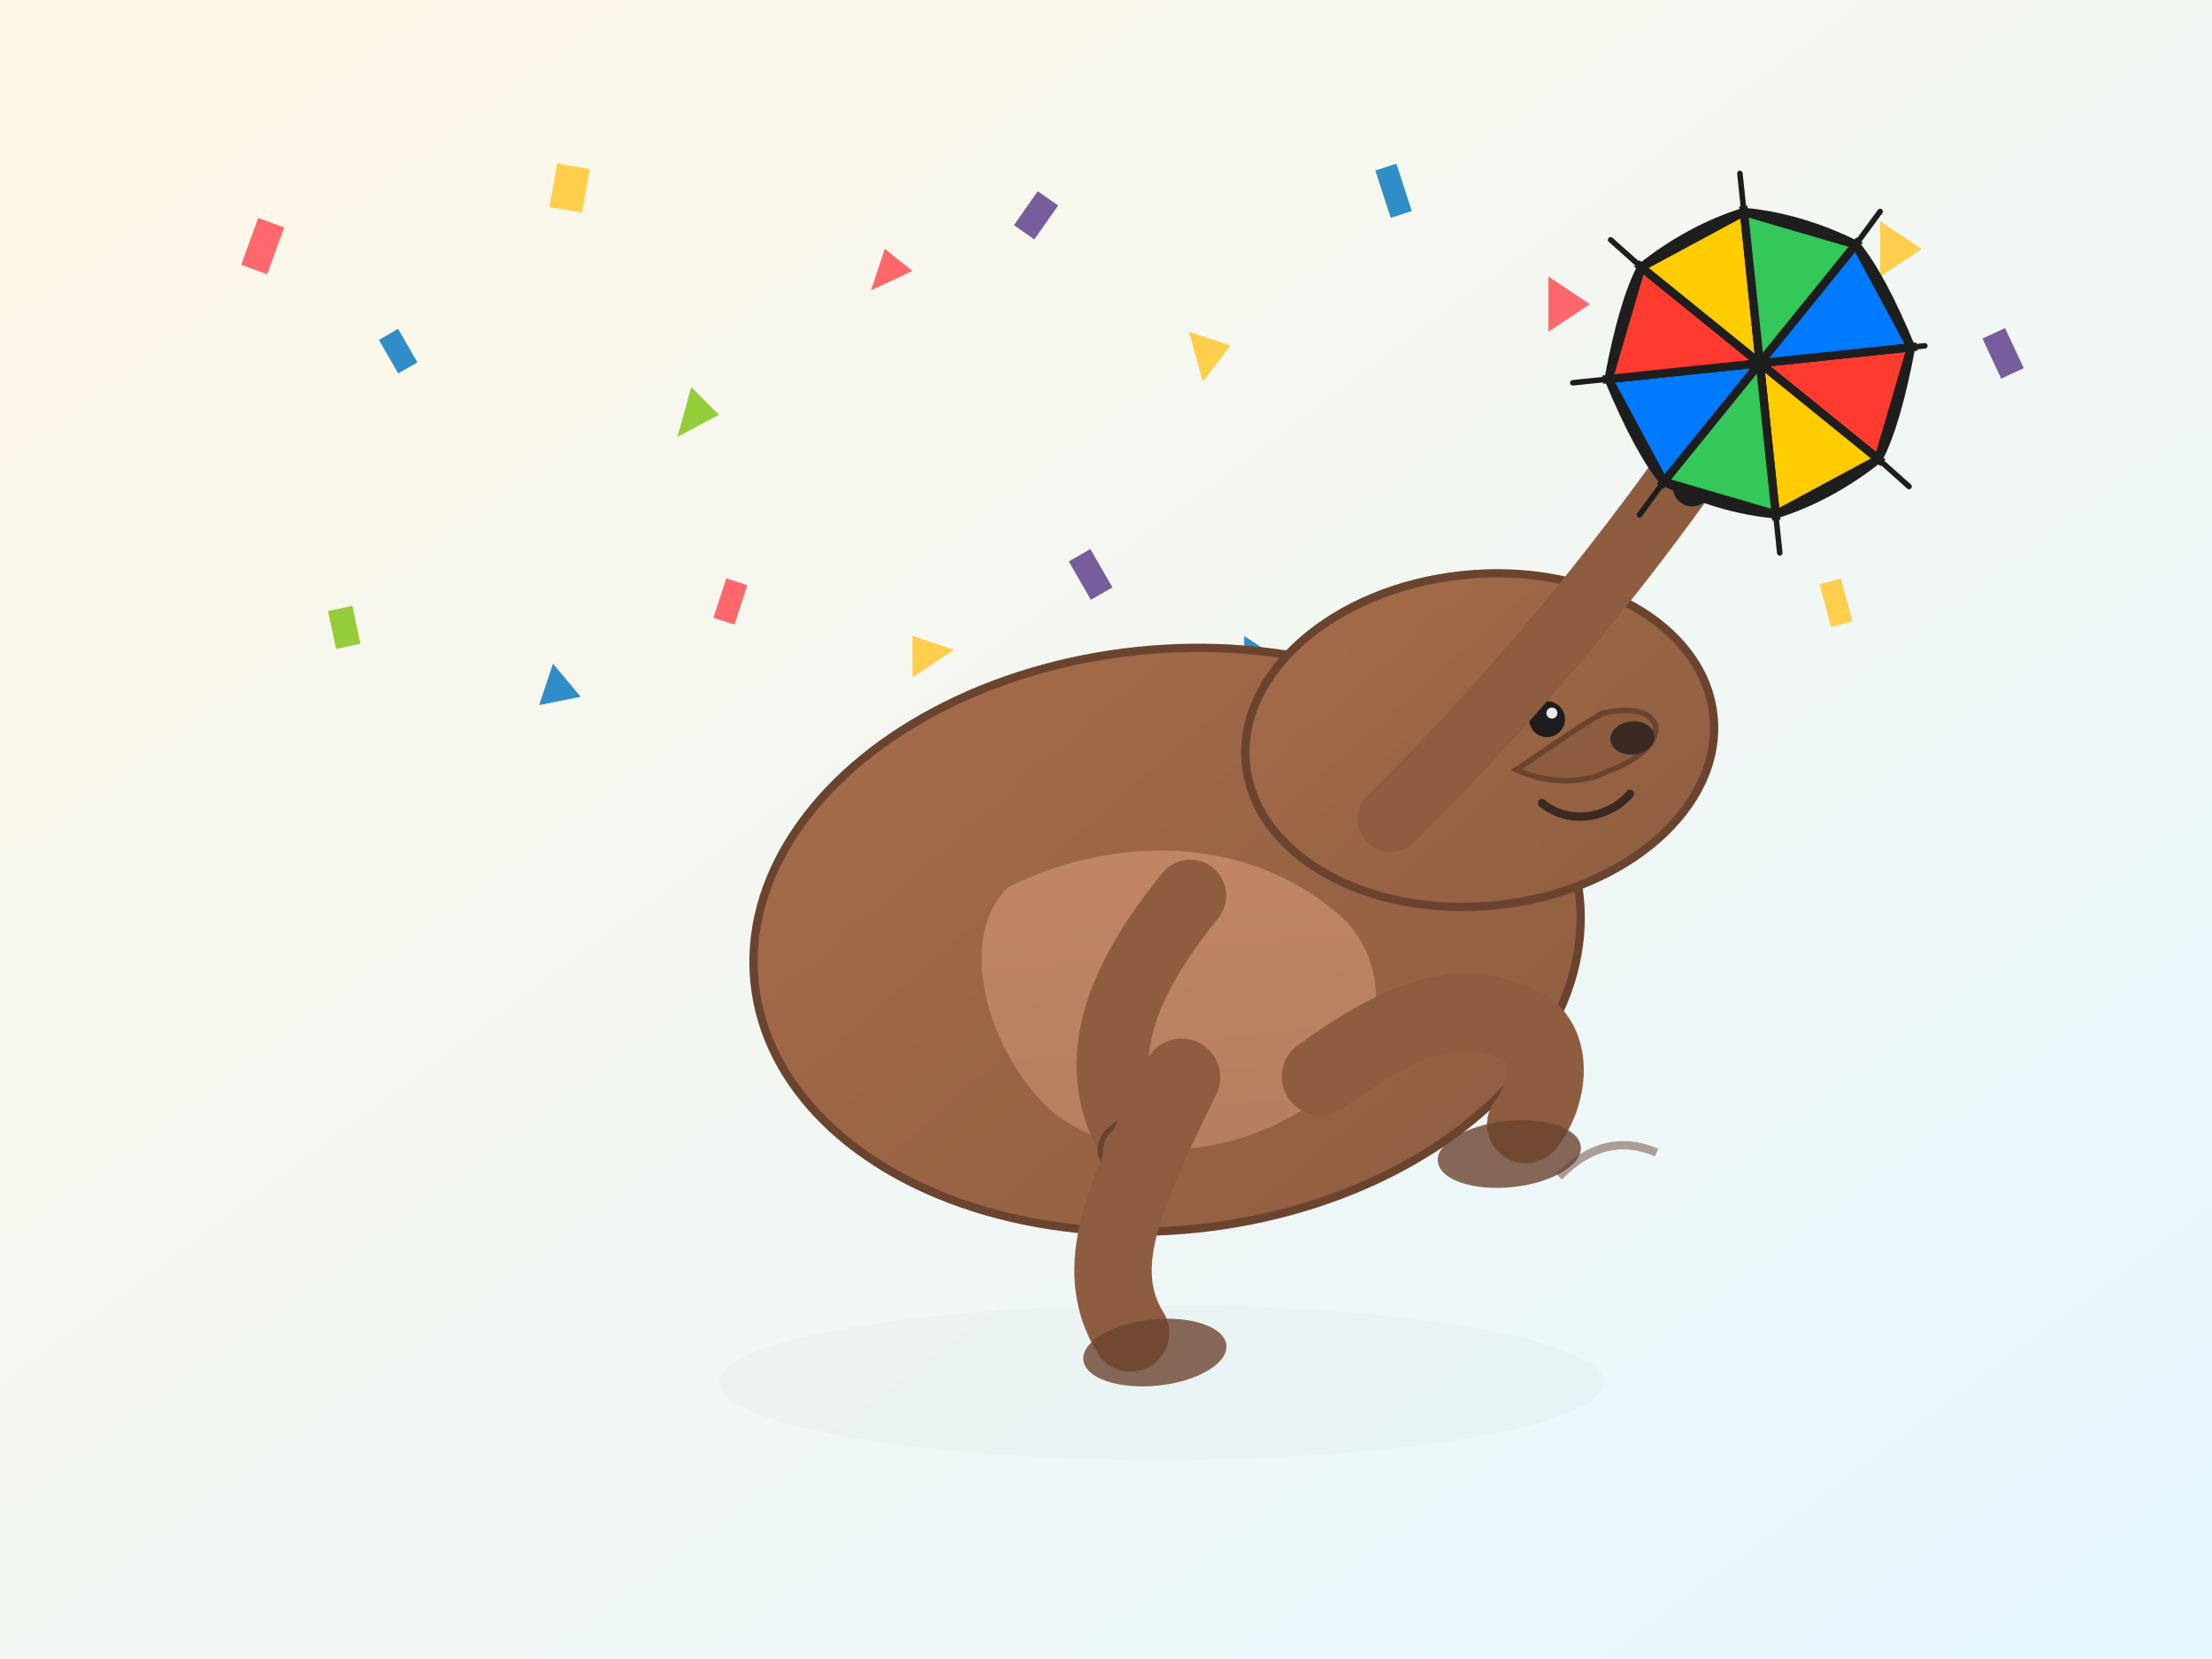 <svg xmlns="http://www.w3.org/2000/svg" viewBox="0 0 800 600" role="img" aria-labelledby="title desc">
    <title id="title">Capivara dançando frevo</title>
    <desc id="desc">Ilustração em SVG de uma capivara sorridente dançando frevo e segurando um guarda-chuva colorido, com confetes ao fundo.</desc>
    <defs>
        <linearGradient id="bgGrad" x1="0" y1="0" x2="1" y2="1">
            <stop offset="0%" stop-color="#fff7e6" />
            <stop offset="100%" stop-color="#e6f7ff" />
        </linearGradient>
        <linearGradient id="furShade" x1="0" y1="0" x2="1" y2="1">
            <stop offset="0" stop-color="#a66d4b" />
            <stop offset="100" stop-color="#8e5d40" />
        </linearGradient>
        <linearGradient id="bellyGrad" x1="0" y1="0" x2="0" y2="1">
            <stop offset="0" stop-color="#c58a68" />
            <stop offset="1" stop-color="#b98163" />
        </linearGradient>
        <filter id="soft" x="-10%" y="-10%" width="120%" height="120%">
            <feGaussianBlur in="SourceGraphic" stdDeviation="0.7" />
        </filter>
    </defs> <!-- Fundo suave -->
    <rect width="100%" height="100%" fill="url(#bgGrad)" /> <!-- Confetes ao fundo -->
    <g opacity="0.9">
        <rect x="90" y="80" width="10" height="18" fill="#ff595e" transform="rotate(20 95 89)" />
        <rect x="140" y="120" width="8" height="14" fill="#1982c4" transform="rotate(-30 144 127)" />
        <rect x="200" y="60" width="12" height="16" fill="#ffca3a" transform="rotate(10 206 68)" />
        <polygon points="250,140 260,150 245,158" fill="#8ac926" />
        <polygon points="320,90 330,98 315,105" fill="#ff595e" />
        <rect x="370" y="70" width="9" height="15" fill="#6a4c93" transform="rotate(35 374 78)" />
        <polygon points="430,120 445,125 435,138" fill="#ffca3a" />
        <rect x="500" y="60" width="8" height="18" fill="#1982c4" transform="rotate(-18 504 69)" />
        <polygon points="560,100 575,110 560,120" fill="#ff595e" />
        <rect x="610" y="130" width="10" height="14" fill="#8ac926" transform="rotate(28 615 137)" />
        <polygon points="680,80 695,90 680,100" fill="#ffca3a" />
        <rect x="720" y="120" width="9" height="16" fill="#6a4c93" transform="rotate(-25 724 128)" />
        <rect x="120" y="220" width="9" height="14" fill="#8ac926" transform="rotate(-12 124 227)" />
        <polygon points="200,240 210,252 195,255" fill="#1982c4" />
        <rect x="260" y="210" width="8" height="15" fill="#ff595e" transform="rotate(18 264 218)" />
        <polygon points="330,230 345,235 330,245" fill="#ffca3a" />
        <rect x="390" y="200" width="9" height="16" fill="#6a4c93" transform="rotate(-30 394 208)" />
        <polygon points="450,230 465,240 450,250" fill="#1982c4" />
        <rect x="520" y="210" width="10" height="14" fill="#ff595e" transform="rotate(22 525 217)" />
        <polygon points="590,240 605,245 595,260" fill="#8ac926" />
        <rect x="660" y="210" width="8" height="16" fill="#ffca3a" transform="rotate(-15 664 218)" />
    </g> <!-- Sombra no chão -->
    <ellipse cx="420" cy="500" rx="160" ry="28" fill="#000" opacity="0.12" filter="url(#soft)" /> <!-- Capivara dançando -->
    <g id="capivara" transform="rotate(-6 420 320)">
        <!-- Cauda -->
        <path d="M305,340 C280,332 276,318 300,308" fill="none" stroke="#6b4430" stroke-width="10" stroke-linecap="round" opacity="0.6" />
        <!-- Corpo -->
        <ellipse cx="420" cy="340" rx="150" ry="105" fill="url(#furShade)" stroke="#6b4430" stroke-width="3" />
        <!-- Barriga -->
        <path d="M365,315 C405,300 455,305 485,340 C500,360 495,390 465,405 C430,423 390,418 370,395 C350,370 345,330 365,315 Z" fill="url(#bellyGrad)" opacity="0.9" />
        <!-- Orelha atrás -->
        <ellipse cx="520" cy="240" rx="20" ry="16" fill="#8e5d40" stroke="#6b4430" stroke-width="2" transform="rotate(-10 520 240)" />
        <!-- Cabeça -->
        <ellipse cx="540" cy="280" rx="85" ry="60" fill="url(#furShade)" stroke="#6b4430" stroke-width="3" />
        <!-- Focinho -->
        <path d="M585,275 C610,272 610,290 585,296 C575,300 562,298 552,292 C560,288 570,282 585,275 Z" fill="#8e5d40" stroke="#6b4430" stroke-width="2" />
        <!-- Nariz -->
        <ellipse cx="595" cy="285" rx="8" ry="6" fill="#3a2a22" />
        <!-- Boca -->
        <path d="M560,305 C570,315 585,312 592,305" stroke="#3a2a22" stroke-width="3" fill="none" stroke-linecap="round" />
        <!-- Olho -->
        <circle cx="565" cy="275" r="6.5" fill="#1e1e1e" />
        <circle cx="567" cy="273" r="2" fill="#fff" opacity="0.9" />
        <!-- Braço erguido (segurando o frevo) -->
        <path d="M505,305 C555,265 595,225 630,185" fill="none" stroke="#8e5d40" stroke-width="24" stroke-linecap="round" />
        <!-- Patinha mão -->
        <ellipse cx="635" cy="178" rx="13" ry="10" fill="#8e5d40" stroke="#6b4430" stroke-width="2" />
        <path d="M641,174 L650,170 M639,178 L648,175 M641,182 L650,181" stroke="#6b4430" stroke-width="2" stroke-linecap="round" opacity="0.8" />
        <!-- Braço para baixo -->
        <path d="M430,325 C400,355 390,380 398,405" fill="none" stroke="#8e5d40" stroke-width="26" stroke-linecap="round" />
        <!-- Patinha -->
        <ellipse cx="402" cy="414" rx="14" ry="11" fill="#8e5d40" stroke="#6b4430" stroke-width="2" />
        <!-- Perna de apoio -->
        <path d="M420,390 C395,430 380,455 392,480" fill="none" stroke="#8e5d40" stroke-width="28" stroke-linecap="round" />
        <ellipse cx="400" cy="488" rx="26" ry="12" fill="#6b4430" opacity="0.8" />
        <!-- Perna levantada -->
        <path d="M470,395 C505,375 525,372 545,385 C555,392 552,410 542,420" fill="none" stroke="#8e5d40" stroke-width="28" stroke-linecap="round" />
        <ellipse cx="535" cy="430" rx="26" ry="12" fill="#6b4430" opacity="0.8" />
        <!-- Linhas de movimento -->
        <path d="M552,440 Q570,425 588,435" stroke="#6b4430" stroke-width="3" fill="none" opacity="0.5" />
        <path d="M635,150 Q660,130 690,138" stroke="#6b4430" stroke-width="3" fill="none" opacity="0.5" />
        <!-- Guarda-chuva de frevo -->
        <g id="frevo" stroke="#1e1e1e" stroke-width="3">
            <!-- Cabo -->
            <path d="M635,178 C640,173 647,166 655,158" fill="none" stroke="#2b2b2b" stroke-width="5" stroke-linecap="round" />
            <path d="M628,192 C630,182 632,175 635,170" fill="none" stroke="#2b2b2b" stroke-width="6" stroke-linecap="round" />
            <circle cx="626" cy="197" r="5.5" fill="#2b2b2b" />
            <!-- Copa multicolor -->
            <!-- Centro -->
            <circle cx="655" cy="155" r="6" fill="#1e1e1e" />
            <!-- Bordas da copa (pontos no raio ~55) -->
            <!-- Segmentos (oito gomos) -->
            <polygon points="655,155 710,155 694,194" fill="#ff3b30" />
            <polygon points="655,155 694,194 655,210" fill="#ffcc00" />
            <polygon points="655,155 655,210 616,194" fill="#34c759" />
            <polygon points="655,155 616,194 600,155" fill="#007aff" />
            <polygon points="655,155 600,155 616,116" fill="#ff3b30" />
            <polygon points="655,155 616,116 655,100" fill="#ffcc00" />
            <polygon points="655,155 655,100 694,116" fill="#34c759" />
            <polygon points="655,155 694,116 710,155" fill="#007aff" />
            <!-- Contorno externo da copa -->
            <path d="M710,155 Q702,182 694,194 Q675,206 655,210 Q635,206 616,194 Q608,182 600,155 Q608,128 616,116 Q635,104 655,100 Q675,104 694,116 Q702,128 710,155 Z" fill="none" />
            <!-- Franjas -->
            <g stroke="#1e1e1e" stroke-width="2" stroke-linecap="round">
                <line x1="702" y1="155" x2="715" y2="155" />
                <line x1="694" y1="194" x2="704" y2="205" />
                <line x1="655" y1="210" x2="655" y2="224" />
                <line x1="616" y1="194" x2="606" y2="205" />
                <line x1="600" y1="155" x2="587" y2="155" />
                <line x1="616" y1="116" x2="606" y2="105" />
                <line x1="655" y1="100" x2="655" y2="86" />
                <line x1="694" y1="116" x2="704" y2="105" />
            </g>
        </g>
    </g>
</svg>
